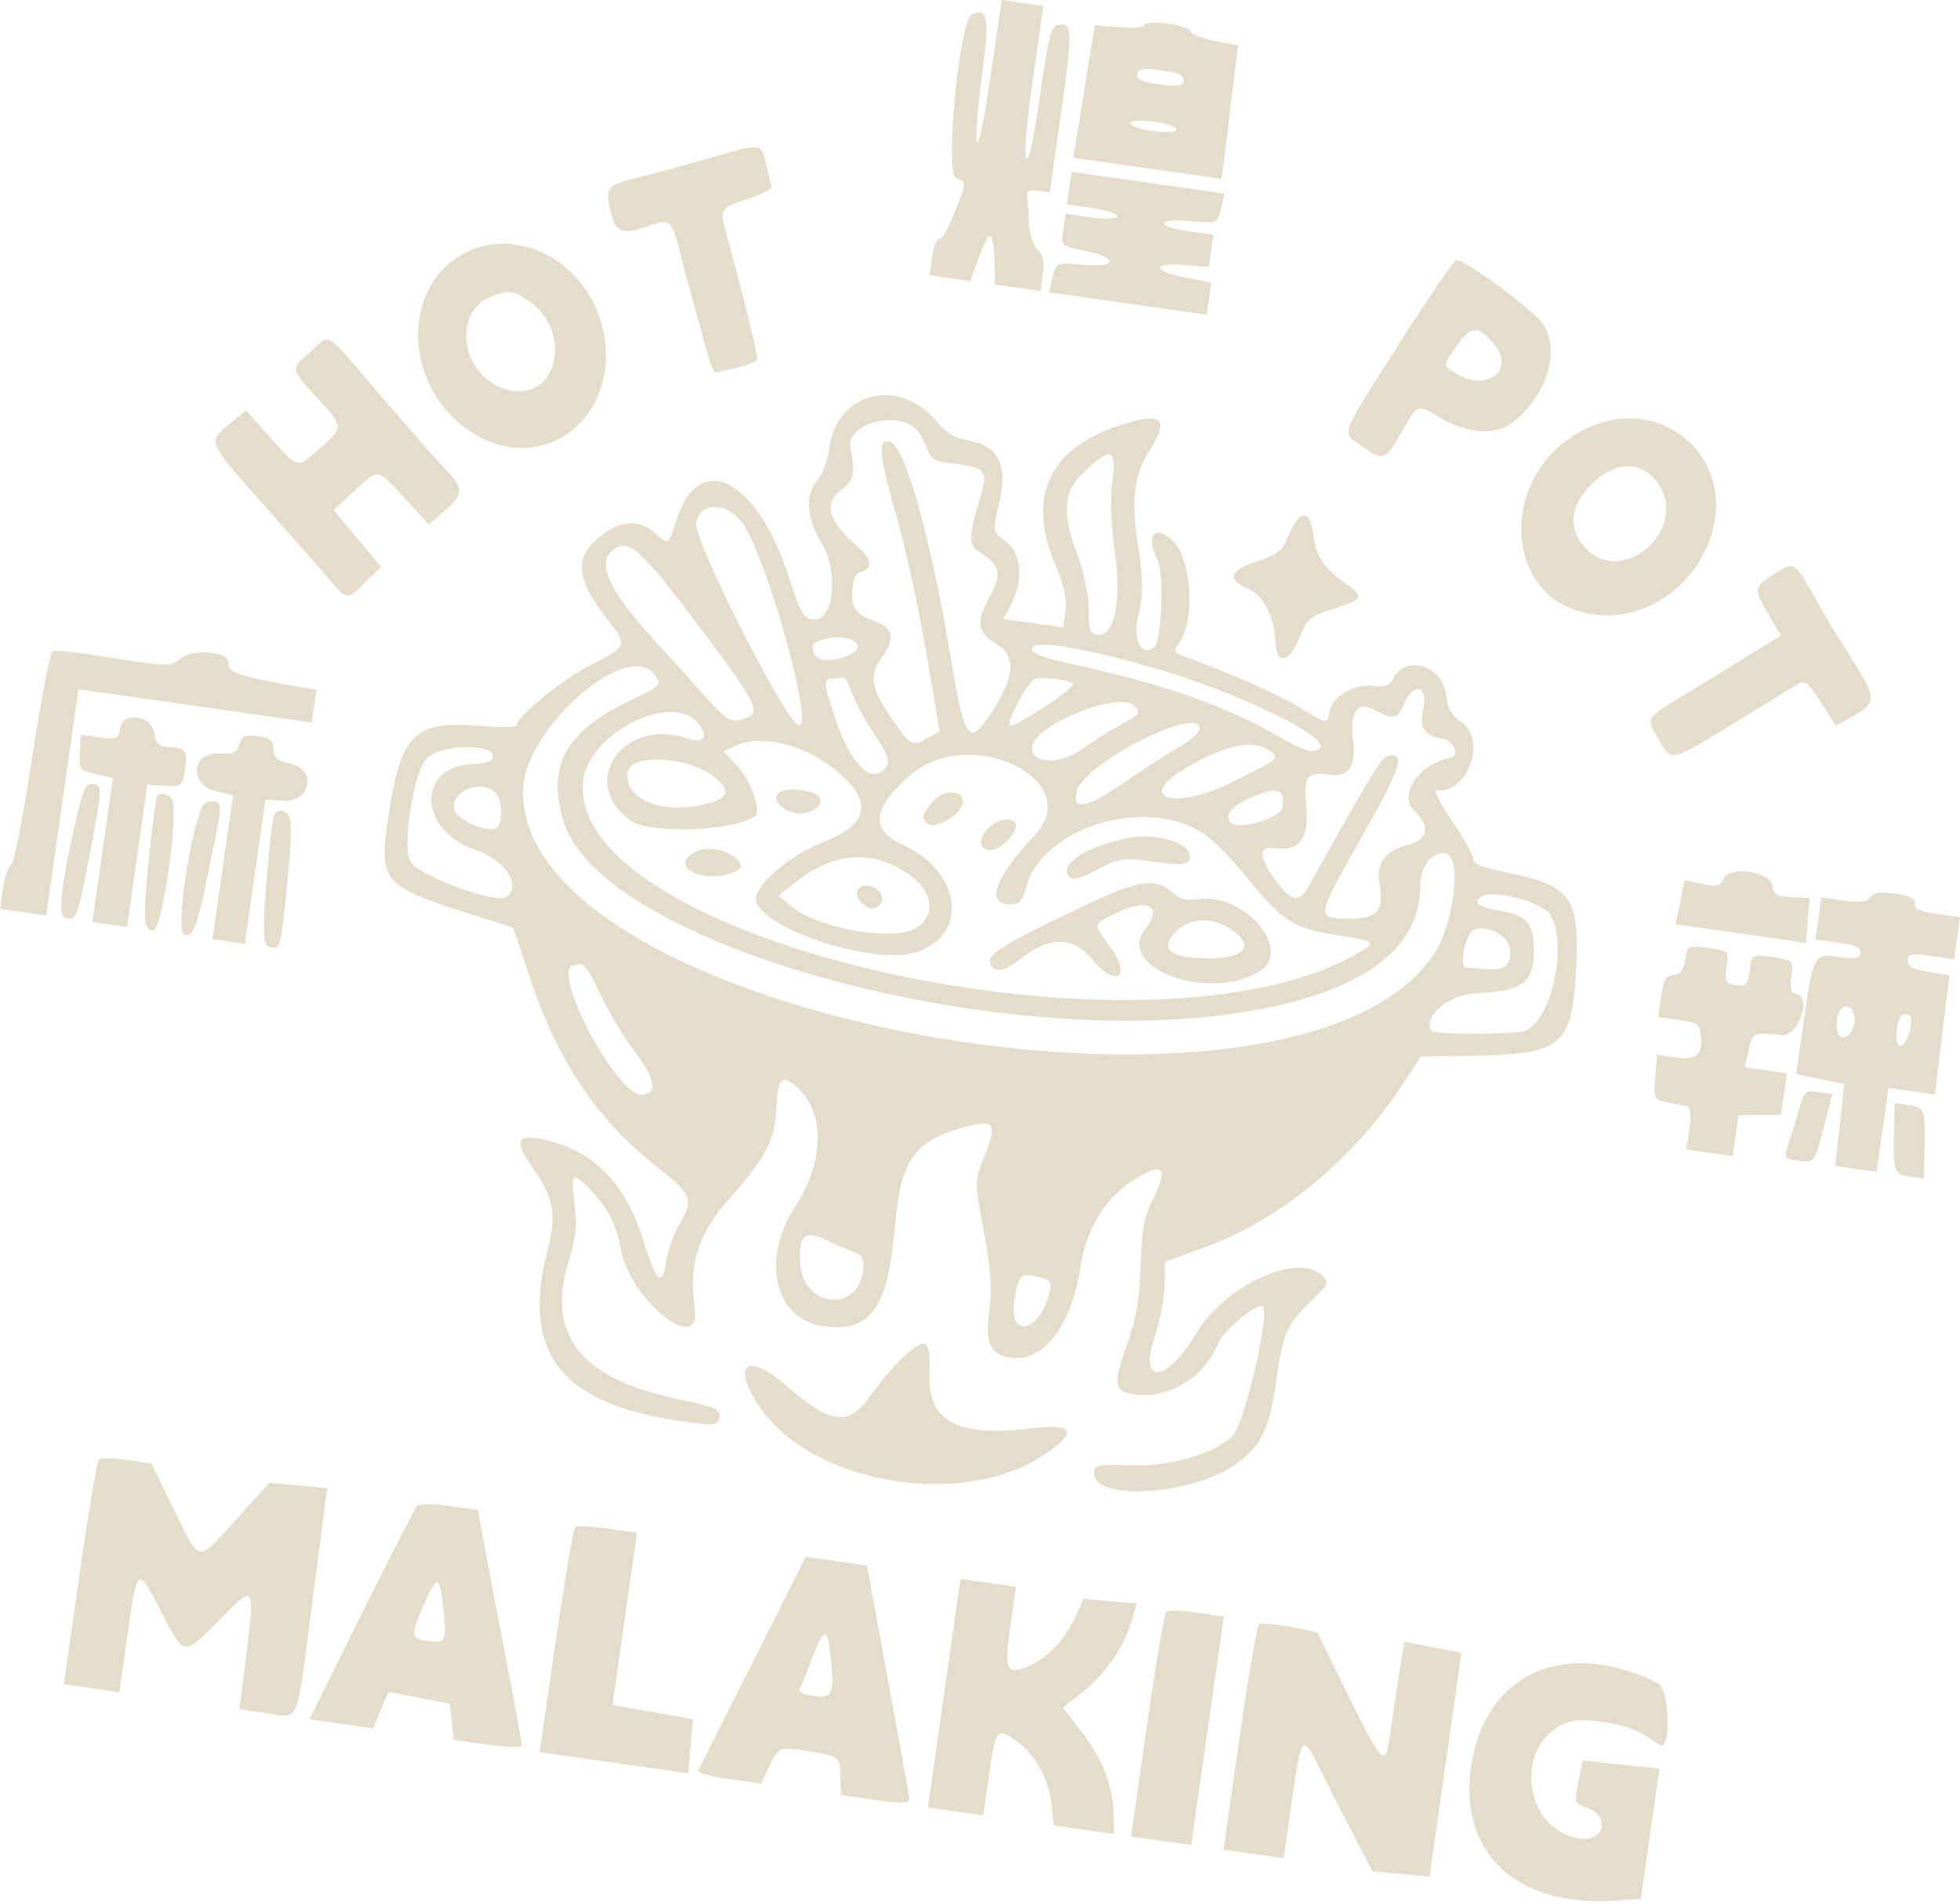 <svg width="69" height="67" viewBox="0 0 69 67" fill="none" xmlns="http://www.w3.org/2000/svg">
<path fill-rule="evenodd" clip-rule="evenodd" d="M34.875 2.666C34.633 4.308 34.447 5.198 34.39 4.984C34.339 4.792 34.419 3.738 34.569 2.641C34.845 0.624 34.786 0.257 34.221 0.507C33.768 0.707 33.245 6.151 33.666 6.274C33.966 6.362 33.999 6.449 33.864 6.805C33.403 8.028 33.208 8.417 33.067 8.396C32.981 8.384 32.868 8.67 32.816 9.031L32.723 9.687L33.443 9.79L34.164 9.893L34.489 8.988C34.843 8.001 34.99 8.089 35.014 9.302L35.029 10.016L35.828 10.13L36.627 10.244L36.715 9.627C36.776 9.201 36.717 8.937 36.525 8.774C36.372 8.644 36.238 8.249 36.227 7.895C36.215 7.542 36.187 7.118 36.163 6.954C36.13 6.724 36.217 6.668 36.538 6.714L36.956 6.774L37.364 3.91C37.769 1.069 37.756 0.762 37.23 0.884C36.998 0.938 36.907 1.302 36.619 3.32C36.399 4.859 36.228 5.648 36.132 5.567C36.043 5.493 36.134 4.393 36.357 2.826L36.73 0.209L35.998 0.104L35.267 6.99672e-06L34.875 2.666ZM40.287 0.875C40.274 0.96 39.877 0.998 39.403 0.958L38.542 0.886L38.164 3.219L37.785 5.552L40.396 5.924L43.008 6.297L43.296 3.951L43.585 1.605L42.738 1.434C42.272 1.34 41.901 1.192 41.913 1.107C41.925 1.021 41.57 0.899 41.122 0.835C40.675 0.771 40.299 0.789 40.287 0.875ZM41.666 2.839C41.64 3.025 41.432 3.057 40.818 2.969C40.203 2.882 40.013 2.793 40.039 2.607C40.066 2.421 40.274 2.389 40.888 2.477C41.503 2.565 41.693 2.653 41.666 2.839ZM41.42 4.563C41.407 4.653 41.031 4.675 40.584 4.611C40.136 4.547 39.781 4.421 39.794 4.331C39.806 4.241 40.183 4.219 40.63 4.283C41.078 4.346 41.433 4.473 41.42 4.563ZM37.642 6.62L37.56 7.195L38.454 7.322C38.946 7.393 39.338 7.524 39.325 7.614C39.312 7.704 38.899 7.721 38.407 7.651L37.513 7.523L37.432 8.089C37.351 8.655 37.352 8.655 38.185 8.825C39.381 9.068 39.347 9.429 38.139 9.321C37.195 9.236 37.184 9.24 37.058 9.761L36.931 10.287L39.707 10.683L42.483 11.079L42.563 10.513L42.644 9.947L41.716 9.764C40.554 9.536 40.54 9.228 41.695 9.325L42.556 9.398L42.637 8.832L42.718 8.265L41.823 8.138C40.636 7.968 40.713 7.675 41.915 7.783C42.847 7.866 42.859 7.861 42.985 7.34L43.112 6.814L40.418 6.43L37.724 6.046L37.642 6.62ZM24.928 5.58C24.071 5.827 22.956 6.13 22.45 6.252C21.366 6.515 21.285 6.619 21.502 7.467C21.69 8.202 21.893 8.275 22.838 7.947C23.62 7.676 23.638 7.693 24.001 9.113C24.135 9.639 24.334 10.384 24.443 10.768C24.552 11.152 24.741 11.845 24.864 12.308C24.986 12.772 25.147 13.133 25.22 13.112C25.293 13.09 25.642 13.005 25.996 12.923C26.35 12.84 26.648 12.718 26.657 12.65C26.678 12.505 26.084 10.062 25.676 8.619C25.304 7.3 25.279 7.363 26.311 7.008C26.798 6.841 27.179 6.65 27.16 6.582C27.14 6.515 27.057 6.168 26.977 5.811C26.797 5.021 26.846 5.026 24.928 5.58ZM49.323 11.992C47.106 15.471 47.212 15.181 47.958 15.711C48.711 16.245 48.751 16.229 49.367 15.163C49.921 14.205 49.892 14.215 50.691 14.695C51.595 15.237 52.585 15.333 53.155 14.931C54.384 14.065 54.943 12.461 54.363 11.466C54.085 10.99 51.701 9.205 51.276 9.155C51.201 9.146 50.322 10.423 49.323 11.992ZM52.575 12.083C53.361 12.99 52.386 13.817 51.297 13.168C50.768 12.852 50.768 12.914 51.293 12.162C51.781 11.464 52.026 11.449 52.575 12.083ZM16.725 8.752C14.119 9.698 14.032 13.523 16.579 15.196C19.215 16.927 22.096 14.468 21.147 11.296C20.549 9.298 18.488 8.113 16.725 8.752ZM56.303 14.901C52.713 16.11 52.612 21.208 56.169 21.635C58.149 21.873 60.071 20.32 60.378 18.236C60.718 15.924 58.545 14.146 56.303 14.901ZM18.645 10.608C20.214 11.734 19.578 14.204 17.847 13.713C16.226 13.254 15.869 10.973 17.33 10.423C17.919 10.201 18.118 10.229 18.645 10.608ZM58.298 16.922C59.583 18.522 57.128 20.774 55.77 19.241C55.196 18.593 55.281 17.788 56.001 17.073C56.838 16.242 57.705 16.185 58.298 16.922ZM39.37 14.989C36.904 15.815 36.137 17.518 37.161 19.893C37.447 20.555 37.567 21.105 37.512 21.493L37.428 22.084L36.374 21.933L35.321 21.783L35.54 21.385C36.059 20.439 35.985 19.466 35.361 19.018C34.944 18.718 34.939 18.687 35.177 17.692C35.49 16.376 35.144 15.672 34.102 15.506C33.618 15.429 33.328 15.252 32.946 14.802C31.637 13.26 29.481 13.798 29.205 15.737C29.137 16.209 28.954 16.705 28.769 16.917C28.33 17.42 28.389 18.233 28.931 19.128C29.527 20.111 29.36 21.822 28.67 21.805C28.3 21.796 28.202 21.631 27.757 20.265C26.628 16.801 24.563 15.807 23.798 18.359C23.561 19.15 23.505 19.185 23.099 18.8C22.551 18.283 21.904 18.293 21.195 18.83C20.173 19.605 20.241 20.368 21.472 21.913C22.092 22.692 22.051 22.784 20.807 23.399C19.852 23.871 18.23 25.187 18.182 25.529C18.172 25.6 17.588 25.61 16.885 25.551C14.588 25.359 14.116 25.822 13.68 28.688C13.317 31.079 13.414 31.187 16.88 32.274L18.065 32.646L18.662 34.435C19.628 37.33 21.002 39.383 23.067 41.017C24.398 42.069 24.448 42.201 23.883 43.157C23.702 43.462 23.512 44.01 23.46 44.374C23.324 45.331 23.119 45.162 22.669 43.722C22.026 41.667 20.959 40.547 19.249 40.131C18.229 39.883 18.066 40.128 18.677 40.99C19.499 42.147 19.61 42.711 19.271 44.023C18.276 47.881 19.956 49.675 25.003 50.141C25.167 50.156 25.308 50.038 25.333 49.863C25.371 49.596 25.195 49.522 23.885 49.248C20.452 48.533 19.227 47.003 20.012 44.41C20.289 43.492 20.326 43.126 20.221 42.34C20.08 41.285 20.155 41.219 20.768 41.858C21.429 42.548 21.641 42.965 21.871 44.032C22.257 45.821 24.66 47.713 24.457 46.069C24.255 44.434 24.567 43.441 25.682 42.182C26.983 40.713 27.289 40.116 27.335 38.964C27.376 37.95 27.533 37.795 28.054 38.257C29.059 39.15 29.026 40.882 27.972 42.51C26.781 44.35 27.281 46.432 28.972 46.673C30.638 46.91 31.256 46.062 31.503 43.198C31.711 40.775 32.186 40.123 34.103 39.632C35.008 39.4 35.11 39.586 34.671 40.659C34.301 41.561 34.301 41.581 34.635 43.34C34.879 44.621 34.933 45.391 34.829 46.12C34.663 47.28 34.852 47.679 35.615 47.788C36.733 47.947 37.74 46.625 38.031 44.615C38.221 43.307 38.876 42.213 39.856 41.566C40.931 40.856 41.168 41.067 40.587 42.218C40.27 42.846 40.202 43.211 40.153 44.544C40.107 45.802 40.011 46.364 39.682 47.298C39.174 48.741 39.211 48.971 39.968 49.079C41.139 49.246 42.4 48.474 42.875 47.298C43.069 46.818 44.339 45.773 44.469 45.987C44.69 46.349 43.81 50.098 43.405 50.521C42.802 51.148 41.22 51.618 39.854 51.576C38.583 51.536 38.445 51.574 38.528 51.943C38.731 52.842 42.056 52.573 43.494 51.541C44.417 50.879 44.686 50.319 44.941 48.526C45.178 46.866 45.287 46.629 46.226 45.72C46.779 45.186 46.797 45.14 46.548 44.895C45.7 44.061 43.133 45.234 42.124 46.916C41.071 48.672 40.075 48.779 40.644 47.075C40.835 46.502 40.996 45.668 41.001 45.223L41.01 44.413L42.451 43.885C45.073 42.924 47.656 40.794 49.364 38.186L50.019 37.186L51.887 37.155C55.003 37.104 55.353 36.803 55.487 34.054C55.608 31.584 55.31 31.171 53.083 30.716C52.196 30.534 51.842 30.398 51.864 30.245C51.881 30.126 51.548 29.523 51.125 28.904C50.701 28.286 50.454 27.794 50.577 27.812C51.652 27.965 52.359 26.035 51.451 25.424C51.116 25.198 50.96 24.933 50.917 24.516C50.804 23.407 49.47 22.996 49.022 23.932C48.923 24.139 48.725 24.198 48.318 24.14C47.67 24.047 46.868 24.544 46.791 25.087C46.731 25.505 46.755 25.509 45.678 24.859C44.929 24.406 43.121 23.613 41.637 23.087C41.339 22.981 41.314 22.911 41.489 22.67C42.1 21.831 41.957 19.627 41.252 19.001C40.628 18.447 40.325 18.873 40.75 19.705C40.99 20.174 40.894 22.581 40.627 22.783C40.17 23.13 39.87 22.51 40.078 21.648C40.248 20.943 40.248 20.404 40.078 19.291C39.814 17.567 39.91 16.741 40.481 15.838C41.199 14.705 40.9 14.477 39.37 14.989ZM10.948 12.366C10.203 13.011 10.193 12.945 11.2 14.043C12.128 15.055 12.129 15.035 11.125 15.896C10.425 16.496 10.518 16.534 9.312 15.171L8.662 14.437L8.092 14.913C7.298 15.577 7.259 15.486 9.36 17.855C10.402 19.031 11.446 20.215 11.681 20.488C12.225 21.12 12.233 21.119 12.873 20.483L13.411 19.949L12.579 18.95L11.746 17.951L12.466 17.283C13.346 16.468 13.263 16.455 14.267 17.553L15.091 18.454L15.63 17.996C16.324 17.406 16.34 17.2 15.736 16.581C15.463 16.301 14.43 15.127 13.441 13.973C11.344 11.524 11.675 11.737 10.948 12.366ZM32.328 15.194C32.43 15.331 32.578 15.622 32.656 15.84C32.777 16.174 32.922 16.25 33.584 16.32C34.681 16.437 34.79 16.569 34.524 17.462C34.08 18.948 34.078 19.152 34.505 19.442C35.23 19.933 35.279 20.171 34.833 21.02C34.347 21.945 34.398 22.261 35.099 22.682C35.776 23.089 35.724 23.82 34.93 25.048C34.126 26.291 33.958 26.084 33.493 23.281C32.779 18.972 31.878 15.737 31.341 15.551C30.886 15.393 30.935 16.012 31.544 18.105C31.858 19.185 32.332 21.344 32.597 22.902L33.08 25.735L32.678 25.967C32.112 26.294 32.067 26.27 31.39 25.284C30.647 24.202 30.581 23.77 31.062 23.113C31.511 22.501 31.447 22.11 30.864 21.896C30.123 21.624 29.971 21.429 30.008 20.798C30.033 20.366 30.12 20.172 30.311 20.128C30.721 20.033 30.688 19.654 30.235 19.272C29.131 18.339 28.955 17.687 29.674 17.197C30.049 16.941 30.119 16.569 29.94 15.785C29.734 14.881 31.729 14.387 32.328 15.194ZM39.158 16.928C39.082 17.463 39.117 18.526 39.239 19.381C39.494 21.159 39.235 22.425 38.634 22.339C38.367 22.301 38.313 22.146 38.327 21.458C38.336 20.971 38.161 20.138 37.907 19.458C37.394 18.088 37.438 17.328 38.065 16.711C39.095 15.7 39.327 15.746 39.158 16.928ZM62.435 20.221C61.737 20.662 61.729 20.725 62.262 21.632L62.695 22.37L62.222 22.664C61.962 22.825 60.919 23.464 59.904 24.084C57.794 25.372 57.933 25.197 58.38 26.005C58.84 26.836 58.765 26.852 61.076 25.432C62.19 24.747 63.212 24.123 63.347 24.044C63.537 23.934 63.713 24.091 64.109 24.723L64.624 25.544L65.12 25.271C66.057 24.755 66.074 24.62 65.352 23.447C64.987 22.855 64.654 22.328 64.612 22.276C64.57 22.224 64.246 21.669 63.892 21.043C63.154 19.737 63.18 19.752 62.435 20.221ZM45.63 18.344C45.523 18.495 45.358 18.817 45.263 19.059C45.136 19.383 44.874 19.567 44.269 19.757C43.308 20.06 43.175 20.396 43.897 20.699C44.473 20.941 44.862 21.674 44.901 22.593C44.936 23.426 45.387 23.34 45.745 22.432C46.001 21.785 46.111 21.692 46.939 21.43C48.026 21.086 48.053 21.021 47.321 20.501C46.595 19.986 46.316 19.555 46.238 18.829C46.165 18.154 45.907 17.948 45.63 18.344ZM26.079 18.329C26.934 19.357 28.76 25.89 28.088 25.513C27.555 25.215 24.423 19.007 24.507 18.417C24.61 17.697 25.512 17.647 26.079 18.329ZM24.648 22.1C26.768 24.923 26.867 25.148 26.061 25.332C25.686 25.418 25.529 25.314 24.824 24.513C24.381 24.009 23.709 23.265 23.332 22.861C21.47 20.867 20.955 19.832 21.585 19.355C22.14 18.934 22.538 19.29 24.648 22.1ZM50.095 25.004C49.955 25.614 50.152 25.902 50.775 25.995C51.182 26.056 51.414 26.61 51.059 26.675C49.944 26.882 49.205 27.98 49.798 28.549C50.375 29.103 50.28 29.548 49.543 29.742C48.71 29.961 48.43 30.398 48.578 31.243C48.729 32.095 48.432 32.364 47.373 32.334C46.332 32.304 46.337 32.282 47.937 29.465C49.344 26.987 49.513 26.454 48.843 26.609C48.632 26.658 48.069 27.59 46.051 31.228C45.733 31.8 45.415 31.718 44.858 30.921C44.283 30.096 44.303 29.764 44.924 29.853C45.74 29.969 46.085 29.508 45.986 28.432C45.886 27.342 46.003 27.159 46.733 27.263C47.487 27.371 47.748 27 47.629 25.989C47.515 25.027 47.801 24.662 48.404 24.998C49.009 25.335 49.206 25.304 49.394 24.839C49.743 23.978 50.302 24.109 50.095 25.004ZM40.339 23.428C43.626 24.348 47.17 26.09 46.386 26.401C46.148 26.495 45.831 26.389 45.119 25.977C43.178 24.853 40.957 24.067 37.782 23.381C36.666 23.139 36.301 23.001 36.325 22.83C36.37 22.518 37.908 22.747 40.339 23.428ZM30.189 22.801C30.155 23.032 29.424 23.287 28.977 23.223C28.636 23.174 28.467 22.714 28.745 22.591C29.401 22.302 30.242 22.424 30.189 22.801ZM37.776 24.102C37.587 24.406 35.607 25.676 35.545 25.532C35.46 25.336 36.15 24.047 36.414 23.91C36.66 23.782 37.868 23.953 37.776 24.102ZM39.93 24.843C40.179 25.088 40.151 25.13 39.497 25.483C39.112 25.69 38.449 26.108 38.023 26.412C37.285 26.94 36.248 26.862 36.33 26.285C36.444 25.491 39.39 24.311 39.93 24.843ZM42.225 25.679C42.208 25.804 41.888 26.078 41.516 26.288C41.144 26.498 40.269 27.064 39.572 27.546C38.253 28.459 37.705 28.556 37.906 27.843C38.193 26.826 42.36 24.739 42.225 25.679ZM30.011 24.428C30.128 24.75 30.467 25.373 30.764 25.813C31.333 26.654 31.383 26.897 31.04 27.156C30.573 27.511 29.884 26.74 29.436 25.362C28.919 23.77 28.893 23.914 29.711 23.85C29.759 23.846 29.894 24.106 30.011 24.428ZM44.766 26.476C45.028 26.701 45.016 26.71 43.408 27.515C41.361 28.54 39.905 28.119 41.742 27.034C43.191 26.178 44.202 25.991 44.766 26.476ZM23.049 23.751C23.305 24.096 23.255 24.152 22.256 24.619C19.902 25.72 19.208 26.988 19.866 28.984C21.269 33.243 34.975 37.045 43.79 35.621C47.888 34.959 50.012 33.437 49.999 31.174C49.995 30.507 50.415 29.966 50.884 30.033C51.483 30.119 51.193 32.545 50.456 33.622C45.521 40.83 18.21 35.873 18.414 27.807C18.469 25.63 22.091 22.461 23.049 23.751ZM45.154 28.402C45.101 28.8 43.59 29.241 43.318 28.938C43.057 28.648 43.48 28.253 44.393 27.934C45.03 27.711 45.23 27.834 45.154 28.402ZM24.476 25.355C24.984 25.834 24.84 26.216 24.233 26.001C21.971 25.199 20.318 27.529 22.193 28.876C22.859 29.354 25.748 29.262 26.573 28.736C26.828 28.574 26.438 27.461 25.943 26.942L25.473 26.447L25.934 26.229C26.661 25.884 28.033 26.14 29 26.802C30.771 28.015 30.759 28.959 28.963 29.648C27.89 30.06 26.689 31.048 26.613 31.582C26.471 32.578 30.785 34.038 32.294 33.505C34.139 32.854 33.831 30.665 31.763 29.724C30.621 29.204 30.71 28.436 32.046 27.28C34.151 25.459 38.264 27.463 36.416 29.41C35.046 30.854 34.692 31.808 35.519 31.829C35.889 31.838 35.98 31.744 36.135 31.19C36.715 29.118 40.321 28.02 42.322 29.306C42.673 29.531 43.368 30.225 43.866 30.848C45.115 32.407 45.526 32.674 47.044 32.906C48.468 33.124 48.5 33.159 47.694 33.609C40.275 37.749 19.841 33.125 20.534 27.462C20.729 25.87 23.471 24.404 24.476 25.355ZM6.347 23.188C6.038 23.462 5.854 23.46 4.015 23.165C2.917 22.988 1.945 22.877 1.855 22.916C1.765 22.956 1.442 24.625 1.134 26.641C0.801 28.818 0.5 30.349 0.389 30.434C0.286 30.512 0.156 30.893 0.101 31.282L1.52951e-05 31.987L0.813 32.103L1.627 32.219L2.194 28.239L2.762 24.258L6.869 24.843L10.976 25.429L11.058 24.855L11.14 24.28L9.926 24.065C8.396 23.793 7.996 23.638 8.039 23.332C8.096 22.933 6.763 22.819 6.347 23.188ZM60.681 30.928C60.573 31.186 60.432 31.221 59.929 31.114L59.31 30.984L59.149 31.756L58.989 32.529L61.284 32.856L63.578 33.184L63.64 32.397L63.702 31.61L63.072 31.576C62.548 31.548 62.436 31.483 62.403 31.188C62.345 30.672 60.879 30.451 60.681 30.928ZM65.841 31.58C65.75 31.743 65.474 31.779 64.916 31.7L64.12 31.586L64.015 32.325L63.909 33.064L64.723 33.18C65.337 33.267 65.527 33.356 65.501 33.542C65.475 33.723 65.278 33.761 64.751 33.686C63.854 33.558 63.834 33.594 63.499 35.941L63.233 37.807L64.08 37.979L64.927 38.15L64.769 39.593L64.611 41.036L65.336 41.14L66.062 41.243L66.273 39.766L66.484 38.288L67.302 38.405L68.12 38.522L68.373 36.422L68.626 34.323L67.896 34.206C67.348 34.118 67.162 34.018 67.152 33.806C67.141 33.573 67.28 33.544 67.964 33.642L68.789 33.76L68.895 33.021L69 32.282L68.187 32.166C67.572 32.079 67.382 31.99 67.409 31.804C67.435 31.621 67.253 31.53 66.707 31.453C66.202 31.38 65.929 31.421 65.841 31.58ZM32.839 28.207C32.444 28.66 32.411 28.843 32.696 29.003C32.997 29.172 33.834 28.656 33.89 28.267C33.958 27.793 33.236 27.751 32.839 28.207ZM25.142 27.342C25.781 27.853 25.649 28.133 24.669 28.337C23.192 28.645 21.965 28.092 22.096 27.176C22.191 26.507 24.236 26.619 25.142 27.342ZM39.665 29.503C38.232 29.8 37.302 30.407 37.621 30.837C37.742 30.998 37.99 30.942 38.624 30.608C39.392 30.203 39.569 30.178 40.625 30.328C41.567 30.463 41.8 30.445 41.872 30.233C42.053 29.707 40.752 29.277 39.665 29.503ZM27.486 27.858C27.105 28.031 27.467 28.535 28.032 28.616C28.516 28.685 28.991 28.373 28.86 28.072C28.762 27.843 27.836 27.699 27.486 27.858ZM34.881 29.062C34.455 29.42 34.416 29.862 34.807 29.918C35.132 29.964 35.711 29.467 35.764 29.095C35.808 28.783 35.239 28.762 34.881 29.062ZM17.358 26.653C17.338 26.787 17.068 26.883 16.688 26.89C14.668 26.927 14.686 29.207 16.713 29.899C17.779 30.263 18.377 31.156 17.832 31.569C17.483 31.834 14.748 30.831 14.45 30.33C14.14 29.808 14.572 27.097 15.032 26.677C15.572 26.183 17.427 26.164 17.358 26.653ZM54.581 32.206C55.202 33.254 54.613 35.938 53.688 36.28C53.328 36.413 50.505 36.42 50.407 36.288C50.055 35.814 50.997 34.995 51.939 34.956C53.649 34.885 54.028 34.585 53.997 33.327C53.977 32.493 53.714 32.207 52.833 32.064C52.041 31.936 51.789 31.734 52.182 31.542C52.668 31.304 54.318 31.761 54.581 32.206ZM4.225 25.639C4.172 26.009 4.102 26.04 3.506 25.955L2.845 25.861L2.808 26.484C2.773 27.073 2.804 27.114 3.374 27.244L3.976 27.382L3.615 29.917L3.253 32.452L3.863 32.539L4.473 32.626L4.83 30.122L5.187 27.619L5.804 27.655C6.405 27.69 6.424 27.673 6.514 27.044C6.608 26.386 6.553 26.324 5.84 26.281C5.575 26.265 5.464 26.141 5.432 25.822C5.366 25.179 4.313 25.019 4.225 25.639ZM8.431 26.197C8.346 26.489 8.205 26.552 7.699 26.522C6.739 26.466 6.654 27.63 7.603 27.848L8.205 27.985L7.844 30.52L7.482 33.055L8.052 33.136L8.621 33.217L8.982 30.683L9.344 28.148L9.961 28.184C10.933 28.241 11.177 27.099 10.239 26.884C9.745 26.771 9.627 26.672 9.628 26.368C9.629 26.062 9.525 25.976 9.082 25.913C8.639 25.85 8.515 25.904 8.431 26.197ZM59.328 33.766C59.276 34.136 59.164 34.284 58.918 34.313C58.646 34.345 58.561 34.491 58.478 35.072L58.375 35.792L59.104 35.896C59.746 35.987 59.838 36.05 59.877 36.424C59.949 37.127 59.731 37.325 58.998 37.22L58.333 37.126L58.271 37.912C58.213 38.658 58.235 38.704 58.694 38.795C58.96 38.847 59.269 38.91 59.379 38.935C59.508 38.963 59.542 39.244 59.475 39.717L59.37 40.456L60.183 40.572L60.996 40.688L61.099 39.968L61.202 39.248L61.95 39.241L62.697 39.235L62.801 38.507L62.905 37.778L62.163 37.672L61.422 37.566L61.56 36.958C61.703 36.327 61.71 36.324 62.724 36.431C63.319 36.495 63.81 35.059 63.222 34.975C63.051 34.951 63.003 34.767 63.06 34.366C63.142 33.795 63.138 33.791 62.41 33.687C61.682 33.583 61.677 33.586 61.596 34.157C61.524 34.661 61.464 34.725 61.107 34.674C60.751 34.623 60.711 34.545 60.783 34.041C60.864 33.47 60.861 33.466 60.133 33.362C59.423 33.261 59.399 33.273 59.328 33.766ZM17.444 27.904C17.676 28.114 17.717 28.865 17.511 29.115C17.293 29.378 16.082 28.881 15.995 28.494C15.847 27.839 16.9 27.41 17.444 27.904ZM38.083 31.919C35.431 33.18 34.791 33.566 34.859 33.869C34.947 34.257 35.315 34.225 35.882 33.781C36.969 32.928 37.741 32.931 38.471 33.79C39.333 34.806 39.856 34.365 39.059 33.294C38.467 32.497 38.458 32.551 39.266 32.151C40.416 31.582 40.957 31.873 40.309 32.712C39.251 34.084 42.638 35.293 44.376 34.164C45.513 33.425 43.786 31.42 42.204 31.643C41.765 31.705 41.552 31.654 41.296 31.427C40.667 30.869 40.114 30.954 38.083 31.919ZM53.162 33.394C53.206 33.992 52.99 34.164 52.268 34.105C52.02 34.085 51.724 34.063 51.611 34.056C51.416 34.044 51.489 33.364 51.738 32.877C51.976 32.412 53.121 32.828 53.162 33.394ZM31.626 30.544C32.78 31.155 33.069 32.108 32.266 32.656C31.541 33.15 28.828 32.698 27.899 31.928L27.407 31.52L28.026 31.035C29.253 30.076 30.438 29.914 31.626 30.544ZM65.294 35.87C65.29 36.29 64.981 36.641 64.771 36.464C64.59 36.312 64.638 35.636 64.841 35.482C65.054 35.321 65.298 35.529 65.294 35.87ZM67.241 36.248C67.061 36.99 66.668 36.992 66.774 36.25C66.835 35.826 66.929 35.672 67.113 35.698C67.3 35.725 67.334 35.868 67.241 36.248ZM24.436 30.005C23.611 30.449 24.603 31.07 25.643 30.761C26.171 30.604 26.222 30.439 25.832 30.151C25.43 29.854 24.833 29.791 24.436 30.005ZM43.385 32.736C44.265 33.369 43.719 33.808 42.167 33.718C41.168 33.659 40.889 33.383 41.313 32.875C41.8 32.292 42.683 32.233 43.385 32.736ZM30.22 31.279C30.017 31.525 30.449 32.043 30.79 31.964C30.945 31.928 31.067 31.765 31.06 31.603C31.044 31.261 30.431 31.024 30.22 31.279ZM2.744 28.568C2.142 31.127 2.013 32.275 2.322 32.319C2.709 32.374 2.733 32.306 3.208 29.807C3.602 27.736 3.606 27.644 3.301 27.601C3.028 27.562 2.948 27.702 2.744 28.568ZM5.525 28.044C5.426 28.395 5.131 31.081 5.107 31.837C5.085 32.549 5.137 32.72 5.387 32.756C5.674 32.797 6.238 29.155 6.09 28.208C6.055 27.979 5.582 27.841 5.525 28.044ZM7.065 28.515C6.578 29.894 6.193 32.871 6.496 32.914C6.841 32.963 6.951 32.626 7.53 29.753C7.815 28.334 7.814 28.245 7.512 28.202C7.31 28.173 7.145 28.289 7.065 28.515ZM9.442 30.361C9.211 32.956 9.228 33.304 9.58 33.354C9.847 33.392 9.888 33.247 10.05 31.704C10.329 29.052 10.312 28.601 9.932 28.547C9.622 28.503 9.601 28.58 9.442 30.361ZM63.305 39.133C63.186 39.553 63.019 40.095 62.936 40.337C62.796 40.738 62.825 40.782 63.275 40.846C63.885 40.933 63.89 40.927 64.224 39.599L64.499 38.508L64.011 38.438C63.551 38.373 63.51 38.414 63.305 39.133ZM66.676 39.781C66.639 41.233 66.672 41.33 67.231 41.41L67.726 41.48L67.751 40.521C67.789 39.07 67.755 38.972 67.197 38.893L66.701 38.822L66.676 39.781ZM21.16 35.048C21.456 35.666 22.006 36.574 22.384 37.067C23.081 37.975 23.154 38.5 22.588 38.529C21.715 38.572 19.381 34.169 20.173 33.971C20.574 33.87 20.623 33.924 21.16 35.048ZM29.137 43.668C29.385 43.787 29.782 43.959 30.021 44.048C30.387 44.185 30.442 44.294 30.376 44.757C30.163 46.254 28.23 45.979 28.165 44.442C28.124 43.447 28.334 43.279 29.137 43.668ZM36.93 45.547C36.587 46.886 35.515 47.123 35.702 45.818C35.836 44.878 35.926 44.786 36.567 44.943C37.005 45.05 37.042 45.111 36.93 45.547ZM31.841 47.725C31.515 48.016 30.997 48.617 30.69 49.061C29.882 50.229 29.272 50.166 27.65 48.746C26.297 47.562 25.736 48.023 26.73 49.502C28.569 52.238 33.911 53.136 36.771 51.19C37.999 50.354 37.809 50.092 36.116 50.288C33.646 50.574 32.657 49.996 32.715 48.302C32.755 47.124 32.618 47.034 31.841 47.725ZM55.705 58.539C53.607 58.514 52.114 59.905 51.789 62.187C51.352 65.251 53.415 67.144 56.918 66.893L57.765 66.832L58.092 64.541L58.419 62.25L57.07 62.106L55.721 61.962L55.565 62.713C55.414 63.434 55.427 63.47 55.889 63.635C56.696 63.92 56.466 64.833 55.62 64.709C53.583 64.41 53.264 61.328 55.196 60.615C55.757 60.408 57.355 60.684 57.935 61.088C58.203 61.274 58.447 61.43 58.477 61.434C58.838 61.486 58.756 59.48 58.388 59.264C57.678 58.846 56.581 58.55 55.705 58.539ZM3.488 51.357C3.42 51.409 3.113 53.212 2.807 55.364L2.248 59.276L3.224 59.415L4.2 59.554L4.493 57.502C4.835 55.106 4.845 55.1 5.686 56.749C6.477 58.302 6.461 58.3 7.709 57.03C9.031 55.685 9.003 55.617 8.57 59.047L8.429 60.158L9.392 60.295C10.572 60.463 10.412 60.862 11.014 56.249L11.519 52.375L10.501 52.28L9.484 52.184L8.344 53.446C6.911 55.032 7.062 55.053 6.125 53.135L5.33 51.508L4.471 51.386C3.999 51.318 3.557 51.305 3.488 51.357ZM14.67 53.018C14.598 53.105 13.718 54.826 12.716 56.843L10.894 60.509L12.014 60.669L13.134 60.829L13.406 60.19L13.677 59.551L14.76 59.755L15.843 59.959L15.906 60.596L15.969 61.233L17.16 61.403C17.815 61.496 18.359 61.518 18.368 61.45C18.377 61.382 18.143 60.086 17.849 58.57C17.554 57.054 17.204 55.214 17.07 54.481L16.827 53.148L15.814 53.003C15.257 52.924 14.742 52.93 14.67 53.018ZM20.253 53.739C20.191 53.785 19.882 55.588 19.567 57.745L18.995 61.665L21.609 62.038L24.223 62.41L24.309 61.46L24.395 60.509L22.979 60.258L21.562 60.008L21.994 56.977L22.427 53.947L21.396 53.8C20.83 53.719 20.315 53.691 20.253 53.739ZM26.509 58.484C25.49 60.513 24.622 62.235 24.58 62.312C24.539 62.388 25.021 62.524 25.651 62.614L26.796 62.778L27.085 62.149C27.358 61.555 27.466 61.491 28.06 61.576C29.569 61.791 29.57 61.792 29.587 62.506L29.603 63.178L30.821 63.352C31.714 63.479 32.032 63.469 32.015 63.313C32.002 63.196 31.66 61.3 31.256 59.101L30.52 55.101L29.441 54.948L28.363 54.796L26.509 58.484ZM33.239 59.593L32.665 63.615L33.641 63.754L34.617 63.893L34.828 62.416C35.053 60.839 35.099 60.785 35.806 61.293C36.435 61.744 36.93 62.645 37.018 63.496L37.096 64.247L38.154 64.398L39.213 64.549L39.202 63.862C39.187 62.867 38.809 61.891 38.068 60.938L37.418 60.101L38.089 59.571C38.903 58.926 39.519 58.053 39.81 57.129L40.028 56.44L39.087 56.356L38.146 56.273L37.855 56.914C37.493 57.715 36.865 58.368 36.186 58.652C35.43 58.968 35.347 58.778 35.567 57.235L35.764 55.849L34.788 55.71L33.813 55.571L33.239 59.593ZM41.062 56.717C40.994 56.768 40.687 58.571 40.38 60.723L39.822 64.635L40.879 64.786L41.937 64.937L42.51 60.915L43.084 56.893L42.135 56.758C41.613 56.684 41.13 56.665 41.062 56.717ZM44.323 57.175C44.251 57.23 43.94 59.035 43.633 61.187L43.075 65.1L44.133 65.25L45.19 65.401L45.482 63.349C45.822 60.97 45.833 60.961 46.597 62.514C46.916 63.161 47.434 64.179 47.749 64.777L48.321 65.863L49.323 65.956L50.325 66.05L50.887 62.11L51.449 58.17L50.439 57.976L49.43 57.783L49.22 59.142C49.105 59.891 48.966 60.821 48.911 61.21C48.772 62.203 48.631 62.05 47.427 59.599L46.37 57.446L45.413 57.26C44.886 57.158 44.396 57.12 44.323 57.175ZM29.248 58.341C29.381 59.633 29.312 59.786 28.643 59.691C28.24 59.634 28.09 59.546 28.164 59.413C28.222 59.306 28.425 58.81 28.613 58.31C29.005 57.268 29.138 57.275 29.248 58.341ZM15.61 56.652C15.727 57.78 15.696 57.844 15.079 57.756C14.459 57.668 14.447 57.594 14.891 56.549C15.388 55.375 15.48 55.388 15.61 56.652Z" fill="#E4DDCB"/>
</svg>
